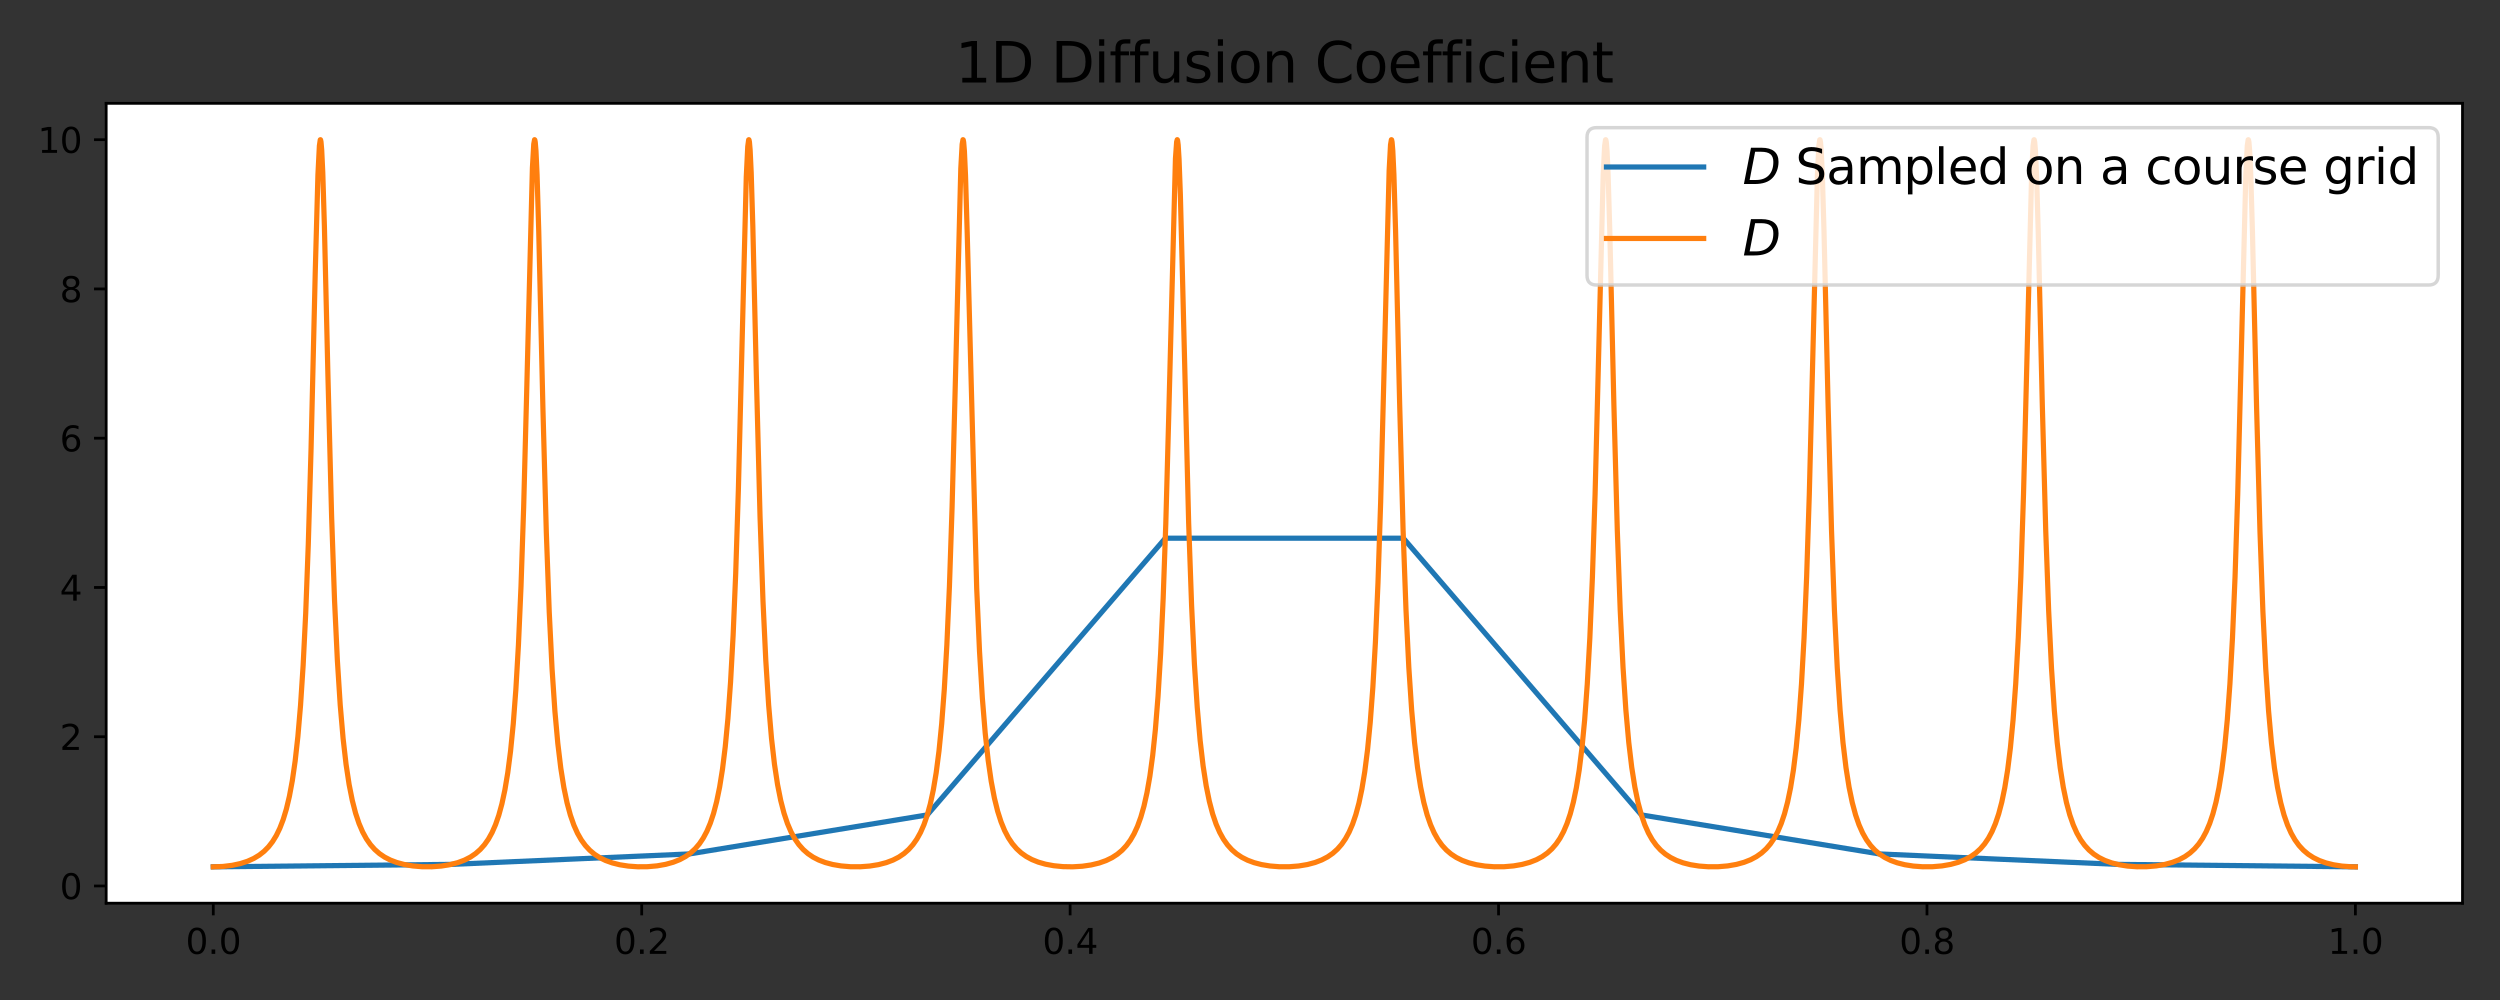 <?xml version="1.0" encoding="utf-8" standalone="no"?>
<!DOCTYPE svg PUBLIC "-//W3C//DTD SVG 1.1//EN"
  "http://www.w3.org/Graphics/SVG/1.1/DTD/svg11.dtd">
<svg xmlns:xlink="http://www.w3.org/1999/xlink" width="720pt" height="288pt" viewBox="0 0 720 288" xmlns="http://www.w3.org/2000/svg" version="1.1">
 <rect x="0" y="0" width="720" height="288" fill="#333333" stroke="none"/>
 <defs>
  <style type="text/css">*{stroke-linejoin: round; stroke-linecap: butt}</style>
 </defs>
 <g id="figure_1">
  <g id="patch_1">
   <path d="M 0 288 
L 720 288 
L 720 0 
L 0 0 
L 0 288 
z
" style="fill: none"/>
  </g>
  <g id="axes_1">
   <g id="patch_2">
    <path d="M 30.58 260.12 
L 709.2 260.12 
L 709.2 29.76 
L 30.58 29.76 
z
" style="fill: #ffffff"/>
   </g>
   <g id="matplotlib.axis_1">
    <g id="xtick_1">
     <g id="line2d_1">
      <defs>
       <path id="m0ba5c7dd6c" d="M 0 0 
L 0 3.5 
" style="stroke: #000000; stroke-width: 0.8"/>
      </defs>
      <g>
       <use xlink:href="#m0ba5c7dd6c" x="61.426" y="260.12" style="stroke: #000000; stroke-width: 0.8"/>
      </g>
     </g>
     <g id="text_1">
      <!-- 0.0 -->
      <g transform="translate(53.475 274.718) scale(0.1 -0.1)">
       <defs>
        <path id="DejaVuSans-30" d="M 2034 4250 
Q 1547 4250 1301 3770 
Q 1056 3291 1056 2328 
Q 1056 1369 1301 889 
Q 1547 409 2034 409 
Q 2525 409 2770 889 
Q 3016 1369 3016 2328 
Q 3016 3291 2770 3770 
Q 2525 4250 2034 4250 
z
M 2034 4750 
Q 2819 4750 3233 4129 
Q 3647 3509 3647 2328 
Q 3647 1150 3233 529 
Q 2819 -91 2034 -91 
Q 1250 -91 836 529 
Q 422 1150 422 2328 
Q 422 3509 836 4129 
Q 1250 4750 2034 4750 
z
" transform="scale(0.016)"/>
        <path id="DejaVuSans-2e" d="M 684 794 
L 1344 794 
L 1344 0 
L 684 0 
L 684 794 
z
" transform="scale(0.016)"/>
       </defs>
       <use xlink:href="#DejaVuSans-30"/>
       <use xlink:href="#DejaVuSans-2e" transform="translate(63.623 0)"/>
       <use xlink:href="#DejaVuSans-30" transform="translate(95.41 0)"/>
      </g>
     </g>
    </g>
    <g id="xtick_2">
     <g id="line2d_2">
      <g>
       <use xlink:href="#m0ba5c7dd6c" x="184.812" y="260.12" style="stroke: #000000; stroke-width: 0.8"/>
      </g>
     </g>
     <g id="text_2">
      <!-- 0.2 -->
      <g transform="translate(176.86 274.718) scale(0.1 -0.1)">
       <defs>
        <path id="DejaVuSans-32" d="M 1228 531 
L 3431 531 
L 3431 0 
L 469 0 
L 469 531 
Q 828 903 1448 1529 
Q 2069 2156 2228 2338 
Q 2531 2678 2651 2914 
Q 2772 3150 2772 3378 
Q 2772 3750 2511 3984 
Q 2250 4219 1831 4219 
Q 1534 4219 1204 4116 
Q 875 4013 500 3803 
L 500 4441 
Q 881 4594 1212 4672 
Q 1544 4750 1819 4750 
Q 2544 4750 2975 4387 
Q 3406 4025 3406 3419 
Q 3406 3131 3298 2873 
Q 3191 2616 2906 2266 
Q 2828 2175 2409 1742 
Q 1991 1309 1228 531 
z
" transform="scale(0.016)"/>
       </defs>
       <use xlink:href="#DejaVuSans-30"/>
       <use xlink:href="#DejaVuSans-2e" transform="translate(63.623 0)"/>
       <use xlink:href="#DejaVuSans-32" transform="translate(95.41 0)"/>
      </g>
     </g>
    </g>
    <g id="xtick_3">
     <g id="line2d_3">
      <g>
       <use xlink:href="#m0ba5c7dd6c" x="308.197" y="260.12" style="stroke: #000000; stroke-width: 0.8"/>
      </g>
     </g>
     <g id="text_3">
      <!-- 0.4 -->
      <g transform="translate(300.246 274.718) scale(0.1 -0.1)">
       <defs>
        <path id="DejaVuSans-34" d="M 2419 4116 
L 825 1625 
L 2419 1625 
L 2419 4116 
z
M 2253 4666 
L 3047 4666 
L 3047 1625 
L 3713 1625 
L 3713 1100 
L 3047 1100 
L 3047 0 
L 2419 0 
L 2419 1100 
L 313 1100 
L 313 1709 
L 2253 4666 
z
" transform="scale(0.016)"/>
       </defs>
       <use xlink:href="#DejaVuSans-30"/>
       <use xlink:href="#DejaVuSans-2e" transform="translate(63.623 0)"/>
       <use xlink:href="#DejaVuSans-34" transform="translate(95.41 0)"/>
      </g>
     </g>
    </g>
    <g id="xtick_4">
     <g id="line2d_4">
      <g>
       <use xlink:href="#m0ba5c7dd6c" x="431.583" y="260.12" style="stroke: #000000; stroke-width: 0.8"/>
      </g>
     </g>
     <g id="text_4">
      <!-- 0.6 -->
      <g transform="translate(423.631 274.718) scale(0.1 -0.1)">
       <defs>
        <path id="DejaVuSans-36" d="M 2113 2584 
Q 1688 2584 1439 2293 
Q 1191 2003 1191 1497 
Q 1191 994 1439 701 
Q 1688 409 2113 409 
Q 2538 409 2786 701 
Q 3034 994 3034 1497 
Q 3034 2003 2786 2293 
Q 2538 2584 2113 2584 
z
M 3366 4563 
L 3366 3988 
Q 3128 4100 2886 4159 
Q 2644 4219 2406 4219 
Q 1781 4219 1451 3797 
Q 1122 3375 1075 2522 
Q 1259 2794 1537 2939 
Q 1816 3084 2150 3084 
Q 2853 3084 3261 2657 
Q 3669 2231 3669 1497 
Q 3669 778 3244 343 
Q 2819 -91 2113 -91 
Q 1303 -91 875 529 
Q 447 1150 447 2328 
Q 447 3434 972 4092 
Q 1497 4750 2381 4750 
Q 2619 4750 2861 4703 
Q 3103 4656 3366 4563 
z
" transform="scale(0.016)"/>
       </defs>
       <use xlink:href="#DejaVuSans-30"/>
       <use xlink:href="#DejaVuSans-2e" transform="translate(63.623 0)"/>
       <use xlink:href="#DejaVuSans-36" transform="translate(95.41 0)"/>
      </g>
     </g>
    </g>
    <g id="xtick_5">
     <g id="line2d_5">
      <g>
       <use xlink:href="#m0ba5c7dd6c" x="554.968" y="260.12" style="stroke: #000000; stroke-width: 0.8"/>
      </g>
     </g>
     <g id="text_5">
      <!-- 0.8 -->
      <g transform="translate(547.017 274.718) scale(0.1 -0.1)">
       <defs>
        <path id="DejaVuSans-38" d="M 2034 2216 
Q 1584 2216 1326 1975 
Q 1069 1734 1069 1313 
Q 1069 891 1326 650 
Q 1584 409 2034 409 
Q 2484 409 2743 651 
Q 3003 894 3003 1313 
Q 3003 1734 2745 1975 
Q 2488 2216 2034 2216 
z
M 1403 2484 
Q 997 2584 770 2862 
Q 544 3141 544 3541 
Q 544 4100 942 4425 
Q 1341 4750 2034 4750 
Q 2731 4750 3128 4425 
Q 3525 4100 3525 3541 
Q 3525 3141 3298 2862 
Q 3072 2584 2669 2484 
Q 3125 2378 3379 2068 
Q 3634 1759 3634 1313 
Q 3634 634 3220 271 
Q 2806 -91 2034 -91 
Q 1263 -91 848 271 
Q 434 634 434 1313 
Q 434 1759 690 2068 
Q 947 2378 1403 2484 
z
M 1172 3481 
Q 1172 3119 1398 2916 
Q 1625 2713 2034 2713 
Q 2441 2713 2670 2916 
Q 2900 3119 2900 3481 
Q 2900 3844 2670 4047 
Q 2441 4250 2034 4250 
Q 1625 4250 1398 4047 
Q 1172 3844 1172 3481 
z
" transform="scale(0.016)"/>
       </defs>
       <use xlink:href="#DejaVuSans-30"/>
       <use xlink:href="#DejaVuSans-2e" transform="translate(63.623 0)"/>
       <use xlink:href="#DejaVuSans-38" transform="translate(95.41 0)"/>
      </g>
     </g>
    </g>
    <g id="xtick_6">
     <g id="line2d_6">
      <g>
       <use xlink:href="#m0ba5c7dd6c" x="678.354" y="260.12" style="stroke: #000000; stroke-width: 0.8"/>
      </g>
     </g>
     <g id="text_6">
      <!-- 1.0 -->
      <g transform="translate(670.402 274.718) scale(0.1 -0.1)">
       <defs>
        <path id="DejaVuSans-31" d="M 794 531 
L 1825 531 
L 1825 4091 
L 703 3866 
L 703 4441 
L 1819 4666 
L 2450 4666 
L 2450 531 
L 3481 531 
L 3481 0 
L 794 0 
L 794 531 
z
" transform="scale(0.016)"/>
       </defs>
       <use xlink:href="#DejaVuSans-31"/>
       <use xlink:href="#DejaVuSans-2e" transform="translate(63.623 0)"/>
       <use xlink:href="#DejaVuSans-30" transform="translate(95.41 0)"/>
      </g>
     </g>
    </g>
   </g>
   <g id="matplotlib.axis_2">
    <g id="ytick_1">
     <g id="line2d_7">
      <defs>
       <path id="mef6a335ad8" d="M 0 0 
L -3.5 0 
" style="stroke: #000000; stroke-width: 0.8"/>
      </defs>
      <g>
       <use xlink:href="#mef6a335ad8" x="30.58" y="255.16" style="stroke: #000000; stroke-width: 0.8"/>
      </g>
     </g>
     <g id="text_7">
      <!-- 0 -->
      <g transform="translate(17.218 258.959) scale(0.1 -0.1)">
       <use xlink:href="#DejaVuSans-30"/>
      </g>
     </g>
    </g>
    <g id="ytick_2">
     <g id="line2d_8">
      <g>
       <use xlink:href="#mef6a335ad8" x="30.58" y="212.174" style="stroke: #000000; stroke-width: 0.8"/>
      </g>
     </g>
     <g id="text_8">
      <!-- 2 -->
      <g transform="translate(17.218 215.973) scale(0.1 -0.1)">
       <use xlink:href="#DejaVuSans-32"/>
      </g>
     </g>
    </g>
    <g id="ytick_3">
     <g id="line2d_9">
      <g>
       <use xlink:href="#mef6a335ad8" x="30.58" y="169.188" style="stroke: #000000; stroke-width: 0.8"/>
      </g>
     </g>
     <g id="text_9">
      <!-- 4 -->
      <g transform="translate(17.218 172.988) scale(0.1 -0.1)">
       <use xlink:href="#DejaVuSans-34"/>
      </g>
     </g>
    </g>
    <g id="ytick_4">
     <g id="line2d_10">
      <g>
       <use xlink:href="#mef6a335ad8" x="30.58" y="126.203" style="stroke: #000000; stroke-width: 0.8"/>
      </g>
     </g>
     <g id="text_10">
      <!-- 6 -->
      <g transform="translate(17.218 130.002) scale(0.1 -0.1)">
       <use xlink:href="#DejaVuSans-36"/>
      </g>
     </g>
    </g>
    <g id="ytick_5">
     <g id="line2d_11">
      <g>
       <use xlink:href="#mef6a335ad8" x="30.58" y="83.217" style="stroke: #000000; stroke-width: 0.8"/>
      </g>
     </g>
     <g id="text_11">
      <!-- 8 -->
      <g transform="translate(17.218 87.016) scale(0.1 -0.1)">
       <use xlink:href="#DejaVuSans-38"/>
      </g>
     </g>
    </g>
    <g id="ytick_6">
     <g id="line2d_12">
      <g>
       <use xlink:href="#mef6a335ad8" x="30.58" y="40.231" style="stroke: #000000; stroke-width: 0.8"/>
      </g>
     </g>
     <g id="text_12">
      <!-- 10 -->
      <g transform="translate(10.855 44.03) scale(0.1 -0.1)">
       <use xlink:href="#DejaVuSans-31"/>
       <use xlink:href="#DejaVuSans-30" transform="translate(63.623 0)"/>
      </g>
     </g>
    </g>
   </g>
   <g id="line2d_13">
    <path d="M 61.426 249.649 
L 129.974 248.94 
L 198.521 245.935 
L 267.069 234.691 
L 335.616 154.999 
L 404.164 154.999 
L 472.711 234.691 
L 541.259 245.935 
L 609.806 248.94 
L 678.354 249.649 
" clip-path="url(#p9fc8d4a022)" style="fill: none; stroke: #1f77b4; stroke-width: 1.5; stroke-linecap: square"/>
   </g>
   <g id="line2d_14">
    <path d="M 61.426 249.649 
L 64.233 249.538 
L 66.874 249.215 
L 69.237 248.706 
L 71.297 248.039 
L 73.093 247.227 
L 74.666 246.275 
L 76.066 245.17 
L 77.337 243.882 
L 78.497 242.387 
L 79.577 240.629 
L 80.594 238.535 
L 81.557 236.031 
L 82.47 233.021 
L 83.346 229.346 
L 84.191 224.805 
L 85.006 219.164 
L 85.789 212.123 
L 86.554 203.151 
L 87.301 191.657 
L 88.041 176.649 
L 88.787 156.773 
L 89.589 129.111 
L 90.792 78.341 
L 91.564 50.375 
L 91.983 41.993 
L 92.236 40.259 
L 92.292 40.238 
L 92.329 40.297 
L 92.446 40.863 
L 92.649 43.194 
L 92.958 49.729 
L 93.427 65.137 
L 94.438 107.982 
L 95.506 148.798 
L 96.351 172.985 
L 97.165 190.235 
L 97.98 202.993 
L 98.813 212.692 
L 99.664 220.12 
L 100.546 225.939 
L 101.459 230.531 
L 102.409 234.206 
L 103.396 237.164 
L 104.433 239.587 
L 105.525 241.585 
L 106.685 243.25 
L 107.925 244.646 
L 109.276 245.833 
L 110.763 246.842 
L 112.422 247.696 
L 114.298 248.408 
L 116.432 248.977 
L 118.851 249.387 
L 121.528 249.614 
L 124.341 249.628 
L 127.099 249.423 
L 129.628 249.015 
L 131.855 248.436 
L 133.793 247.707 
L 135.489 246.834 
L 136.982 245.818 
L 138.321 244.639 
L 139.542 243.264 
L 140.665 241.663 
L 141.714 239.773 
L 142.707 237.514 
L 143.645 234.815 
L 144.546 231.524 
L 145.41 227.493 
L 146.236 222.541 
L 147.038 216.334 
L 147.816 208.504 
L 148.568 198.584 
L 149.309 185.767 
L 150.049 168.9 
L 150.814 146.081 
L 151.678 113.15 
L 153.331 48.43 
L 153.72 41.503 
L 153.954 40.234 
L 154.028 40.314 
L 154.151 40.961 
L 154.361 43.497 
L 154.676 50.409 
L 155.157 66.584 
L 156.36 117.584 
L 157.341 153.384 
L 158.18 176.248 
L 158.994 192.646 
L 159.815 204.862 
L 160.648 214.088 
L 161.505 221.217 
L 162.394 226.807 
L 163.313 231.223 
L 164.269 234.761 
L 165.269 237.628 
L 166.311 239.962 
L 167.409 241.889 
L 168.582 243.504 
L 169.84 244.863 
L 171.21 246.016 
L 172.721 246.996 
L 174.412 247.825 
L 176.33 248.514 
L 178.514 249.058 
L 180.982 249.44 
L 183.69 249.632 
L 186.51 249.609 
L 189.236 249.367 
L 191.717 248.929 
L 193.894 248.323 
L 195.788 247.569 
L 197.448 246.672 
L 198.916 245.627 
L 200.236 244.412 
L 201.439 243 
L 202.55 241.349 
L 203.586 239.403 
L 204.567 237.078 
L 205.499 234.283 
L 206.393 230.872 
L 207.251 226.692 
L 208.078 221.509 
L 208.873 215.05 
L 209.645 206.899 
L 210.397 196.479 
L 211.138 182.998 
L 211.878 165.264 
L 212.649 141.157 
L 213.562 104.995 
L 214.926 51.022 
L 215.351 42.208 
L 215.61 40.279 
L 215.672 40.235 
L 215.715 40.3 
L 215.832 40.872 
L 216.036 43.213 
L 216.345 49.761 
L 216.813 65.184 
L 217.831 108.297 
L 218.892 148.838 
L 219.738 173.015 
L 220.552 190.257 
L 221.366 203.01 
L 222.199 212.704 
L 223.051 220.129 
L 223.933 225.946 
L 224.846 230.537 
L 225.796 234.21 
L 226.783 237.168 
L 227.819 239.589 
L 228.911 241.587 
L 230.071 243.252 
L 231.311 244.648 
L 232.662 245.834 
L 234.149 246.843 
L 235.809 247.697 
L 237.684 248.409 
L 239.819 248.977 
L 242.237 249.388 
L 244.915 249.614 
L 247.728 249.628 
L 250.486 249.422 
L 253.015 249.015 
L 255.242 248.435 
L 257.179 247.706 
L 258.876 246.833 
L 260.369 245.817 
L 261.708 244.638 
L 262.929 243.263 
L 264.052 241.661 
L 265.101 239.771 
L 266.094 237.511 
L 267.032 234.811 
L 267.932 231.519 
L 268.796 227.487 
L 269.623 222.533 
L 270.425 216.323 
L 271.202 208.49 
L 271.955 198.566 
L 272.695 185.743 
L 273.436 168.868 
L 274.201 146.039 
L 275.07 112.839 
L 276.711 48.553 
L 277.1 41.555 
L 277.335 40.237 
L 277.39 40.263 
L 277.415 40.317 
L 277.538 40.971 
L 277.748 43.517 
L 278.069 50.612 
L 278.556 67.112 
L 281.289 169.46 
L 282.103 187.627 
L 282.918 201.061 
L 283.744 211.188 
L 284.596 218.988 
L 285.472 225.044 
L 286.379 229.818 
L 287.323 233.634 
L 288.304 236.703 
L 289.328 239.201 
L 290.407 241.262 
L 291.555 242.981 
L 292.783 244.422 
L 294.109 245.639 
L 295.565 246.674 
L 297.187 247.553 
L 299.02 248.291 
L 301.105 248.886 
L 303.474 249.327 
L 306.108 249.588 
L 308.909 249.642 
L 311.692 249.476 
L 314.27 249.102 
L 316.553 248.552 
L 318.54 247.849 
L 320.273 247.004 
L 321.803 246.013 
L 323.167 244.866 
L 324.407 243.53 
L 325.548 241.97 
L 326.609 240.136 
L 327.608 237.957 
L 328.559 235.337 
L 329.465 232.163 
L 330.335 228.279 
L 331.168 223.511 
L 331.976 217.538 
L 332.754 210.074 
L 333.513 200.551 
L 334.253 188.353 
L 334.993 172.3 
L 335.746 150.909 
L 336.579 120.459 
L 338.528 45.713 
L 338.874 40.841 
L 339.046 40.231 
L 339.065 40.241 
L 339.151 40.476 
L 339.312 41.742 
L 339.565 45.829 
L 339.941 56.021 
L 340.558 79.78 
L 342.335 150.69 
L 343.18 174.393 
L 343.994 191.275 
L 344.809 203.765 
L 345.641 213.268 
L 346.499 220.6 
L 347.381 226.304 
L 348.294 230.811 
L 349.244 234.422 
L 350.238 237.348 
L 351.274 239.731 
L 352.366 241.698 
L 353.526 243.339 
L 354.772 244.722 
L 356.129 245.897 
L 357.622 246.894 
L 359.294 247.741 
L 361.182 248.445 
L 363.335 249.005 
L 365.772 249.406 
L 368.462 249.621 
L 371.281 249.622 
L 374.027 249.404 
L 376.537 248.986 
L 378.746 248.397 
L 380.671 247.659 
L 382.349 246.781 
L 383.836 245.753 
L 385.168 244.562 
L 386.384 243.175 
L 387.5 241.559 
L 388.549 239.643 
L 389.536 237.364 
L 390.474 234.626 
L 391.369 231.309 
L 392.226 227.251 
L 393.053 222.229 
L 393.855 215.929 
L 394.626 208.047 
L 395.379 197.985 
L 396.119 184.98 
L 396.859 167.866 
L 397.624 144.738 
L 398.5 110.969 
L 400.073 49.148 
L 400.474 41.674 
L 400.715 40.241 
L 400.764 40.248 
L 400.795 40.304 
L 400.919 40.932 
L 401.128 43.437 
L 401.443 50.308 
L 401.924 66.441 
L 403.096 116.158 
L 404.09 152.684 
L 404.929 175.727 
L 405.743 192.262 
L 406.557 204.498 
L 407.39 213.815 
L 408.248 221.012 
L 409.136 226.651 
L 410.055 231.104 
L 411.012 234.668 
L 412.005 237.54 
L 413.048 239.894 
L 414.146 241.836 
L 415.312 243.455 
L 416.564 244.818 
L 417.928 245.976 
L 419.433 246.962 
L 421.117 247.797 
L 423.023 248.491 
L 425.195 249.04 
L 427.65 249.428 
L 430.353 249.628 
L 433.172 249.614 
L 435.905 249.381 
L 438.397 248.949 
L 440.587 248.349 
L 442.494 247.599 
L 444.16 246.709 
L 445.634 245.669 
L 446.954 244.467 
L 448.157 243.07 
L 449.274 241.427 
L 450.317 239.488 
L 451.297 237.186 
L 452.235 234.399 
L 453.13 231.02 
L 453.987 226.881 
L 454.814 221.753 
L 455.61 215.367 
L 456.381 207.313 
L 457.134 197.023 
L 457.874 183.713 
L 458.614 166.203 
L 459.385 142.37 
L 460.286 107.006 
L 461.717 50.442 
L 462.137 42.023 
L 462.39 40.263 
L 462.445 40.237 
L 462.489 40.306 
L 462.612 40.937 
L 462.822 43.447 
L 463.136 50.325 
L 463.618 66.465 
L 464.796 116.439 
L 465.783 152.703 
L 466.622 175.742 
L 467.436 192.272 
L 468.251 204.506 
L 469.084 213.821 
L 469.941 221.016 
L 470.83 226.654 
L 471.749 231.106 
L 472.705 234.67 
L 473.698 237.542 
L 474.741 239.895 
L 475.839 241.837 
L 477.005 243.455 
L 478.257 244.819 
L 479.621 245.977 
L 481.126 246.962 
L 482.81 247.797 
L 484.717 248.491 
L 486.888 249.04 
L 489.344 249.428 
L 492.046 249.628 
L 494.865 249.614 
L 497.598 249.381 
L 500.091 248.949 
L 502.281 248.348 
L 504.187 247.599 
L 505.853 246.708 
L 507.327 245.669 
L 508.648 244.466 
L 509.851 243.069 
L 510.967 241.426 
L 512.01 239.487 
L 512.991 237.184 
L 513.929 234.397 
L 514.823 231.017 
L 515.681 226.878 
L 516.507 221.749 
L 517.303 215.361 
L 518.074 207.306 
L 518.827 197.013 
L 519.567 183.7 
L 520.308 166.186 
L 521.079 142.349 
L 521.98 106.98 
L 523.411 50.426 
L 523.83 42.015 
L 524.083 40.262 
L 524.139 40.237 
L 524.182 40.308 
L 524.305 40.942 
L 524.515 43.457 
L 524.83 50.342 
L 525.311 66.489 
L 526.495 116.719 
L 527.483 152.918 
L 528.322 175.901 
L 529.136 192.39 
L 529.95 204.593 
L 530.783 213.886 
L 531.641 221.065 
L 532.529 226.692 
L 533.448 231.135 
L 534.405 234.693 
L 535.398 237.559 
L 536.44 239.908 
L 537.539 241.847 
L 538.705 243.464 
L 539.957 244.825 
L 541.32 245.982 
L 542.826 246.966 
L 544.51 247.8 
L 546.416 248.493 
L 548.588 249.042 
L 551.043 249.429 
L 553.745 249.628 
L 556.565 249.613 
L 559.298 249.38 
L 561.79 248.947 
L 563.98 248.346 
L 565.887 247.596 
L 567.552 246.704 
L 569.027 245.663 
L 570.347 244.459 
L 571.55 243.06 
L 572.661 241.425 
L 573.703 239.486 
L 574.684 237.182 
L 575.622 234.395 
L 576.516 231.015 
L 577.374 226.875 
L 578.201 221.744 
L 578.997 215.355 
L 579.768 207.299 
L 580.52 197.003 
L 581.261 183.688 
L 582.001 166.169 
L 582.772 142.327 
L 583.673 106.953 
L 585.104 50.409 
L 585.524 42.008 
L 585.777 40.261 
L 585.832 40.237 
L 585.875 40.309 
L 585.999 40.947 
L 586.208 43.467 
L 586.523 50.358 
L 587.004 66.512 
L 588.189 116.745 
L 589.176 152.937 
L 590.015 175.916 
L 590.829 192.401 
L 591.644 204.601 
L 592.477 213.892 
L 593.334 221.07 
L 594.222 226.695 
L 595.142 231.138 
L 596.098 234.695 
L 597.091 237.561 
L 598.134 239.909 
L 599.232 241.848 
L 600.398 243.464 
L 601.65 244.826 
L 603.014 245.982 
L 604.519 246.967 
L 606.203 247.801 
L 608.11 248.493 
L 610.281 249.042 
L 612.737 249.429 
L 615.439 249.628 
L 618.258 249.613 
L 620.991 249.38 
L 623.484 248.947 
L 625.674 248.346 
L 627.58 247.596 
L 629.246 246.704 
L 630.72 245.663 
L 632.04 244.459 
L 633.243 243.059 
L 634.354 241.424 
L 635.397 239.484 
L 636.377 237.181 
L 637.315 234.393 
L 638.21 231.012 
L 639.067 226.871 
L 639.894 221.74 
L 640.69 215.35 
L 641.461 207.291 
L 642.214 196.994 
L 642.954 183.675 
L 643.694 166.153 
L 644.465 142.305 
L 645.366 106.927 
L 646.797 50.392 
L 647.217 42.001 
L 647.47 40.26 
L 647.525 40.238 
L 647.569 40.311 
L 647.692 40.952 
L 647.902 43.477 
L 648.216 50.375 
L 648.698 66.536 
L 649.888 117.025 
L 650.875 153.151 
L 651.714 176.075 
L 652.529 192.518 
L 653.349 204.768 
L 654.182 214.017 
L 655.04 221.164 
L 655.928 226.766 
L 656.847 231.192 
L 657.804 234.737 
L 658.803 237.609 
L 659.846 239.947 
L 660.944 241.878 
L 662.116 243.495 
L 663.374 244.856 
L 664.744 246.01 
L 666.256 246.992 
L 667.946 247.822 
L 669.858 248.51 
L 672.036 249.054 
L 674.498 249.437 
L 677.206 249.631 
L 678.354 249.649 
L 678.354 249.649 
" clip-path="url(#p9fc8d4a022)" style="fill: none; stroke: #ff7f0e; stroke-width: 1.5; stroke-linecap: square"/>
   </g>
   <g id="patch_3">
    <path d="M 30.58 260.12 
L 30.58 29.76 
" style="fill: none; stroke: #000000; stroke-width: 0.8; stroke-linejoin: miter; stroke-linecap: square"/>
   </g>
   <g id="patch_4">
    <path d="M 709.2 260.12 
L 709.2 29.76 
" style="fill: none; stroke: #000000; stroke-width: 0.8; stroke-linejoin: miter; stroke-linecap: square"/>
   </g>
   <g id="patch_5">
    <path d="M 30.58 260.12 
L 709.2 260.12 
" style="fill: none; stroke: #000000; stroke-width: 0.8; stroke-linejoin: miter; stroke-linecap: square"/>
   </g>
   <g id="patch_6">
    <path d="M 30.58 29.76 
L 709.2 29.76 
" style="fill: none; stroke: #000000; stroke-width: 0.8; stroke-linejoin: miter; stroke-linecap: square"/>
   </g>
   <g id="text_13">
    <!-- 1D Diffusion Coefficient -->
    <g transform="translate(275.106 23.76) scale(0.16 -0.16)">
     <defs>
      <path id="DejaVuSans-44" d="M 1259 4147 
L 1259 519 
L 2022 519 
Q 2988 519 3436 956 
Q 3884 1394 3884 2338 
Q 3884 3275 3436 3711 
Q 2988 4147 2022 4147 
L 1259 4147 
z
M 628 4666 
L 1925 4666 
Q 3281 4666 3915 4102 
Q 4550 3538 4550 2338 
Q 4550 1131 3912 565 
Q 3275 0 1925 0 
L 628 0 
L 628 4666 
z
" transform="scale(0.016)"/>
      <path id="DejaVuSans-20" transform="scale(0.016)"/>
      <path id="DejaVuSans-69" d="M 603 3500 
L 1178 3500 
L 1178 0 
L 603 0 
L 603 3500 
z
M 603 4863 
L 1178 4863 
L 1178 4134 
L 603 4134 
L 603 4863 
z
" transform="scale(0.016)"/>
      <path id="DejaVuSans-66" d="M 2375 4863 
L 2375 4384 
L 1825 4384 
Q 1516 4384 1395 4259 
Q 1275 4134 1275 3809 
L 1275 3500 
L 2222 3500 
L 2222 3053 
L 1275 3053 
L 1275 0 
L 697 0 
L 697 3053 
L 147 3053 
L 147 3500 
L 697 3500 
L 697 3744 
Q 697 4328 969 4595 
Q 1241 4863 1831 4863 
L 2375 4863 
z
" transform="scale(0.016)"/>
      <path id="DejaVuSans-75" d="M 544 1381 
L 544 3500 
L 1119 3500 
L 1119 1403 
Q 1119 906 1312 657 
Q 1506 409 1894 409 
Q 2359 409 2629 706 
Q 2900 1003 2900 1516 
L 2900 3500 
L 3475 3500 
L 3475 0 
L 2900 0 
L 2900 538 
Q 2691 219 2414 64 
Q 2138 -91 1772 -91 
Q 1169 -91 856 284 
Q 544 659 544 1381 
z
M 1991 3584 
L 1991 3584 
z
" transform="scale(0.016)"/>
      <path id="DejaVuSans-73" d="M 2834 3397 
L 2834 2853 
Q 2591 2978 2328 3040 
Q 2066 3103 1784 3103 
Q 1356 3103 1142 2972 
Q 928 2841 928 2578 
Q 928 2378 1081 2264 
Q 1234 2150 1697 2047 
L 1894 2003 
Q 2506 1872 2764 1633 
Q 3022 1394 3022 966 
Q 3022 478 2636 193 
Q 2250 -91 1575 -91 
Q 1294 -91 989 -36 
Q 684 19 347 128 
L 347 722 
Q 666 556 975 473 
Q 1284 391 1588 391 
Q 1994 391 2212 530 
Q 2431 669 2431 922 
Q 2431 1156 2273 1281 
Q 2116 1406 1581 1522 
L 1381 1569 
Q 847 1681 609 1914 
Q 372 2147 372 2553 
Q 372 3047 722 3315 
Q 1072 3584 1716 3584 
Q 2034 3584 2315 3537 
Q 2597 3491 2834 3397 
z
" transform="scale(0.016)"/>
      <path id="DejaVuSans-6f" d="M 1959 3097 
Q 1497 3097 1228 2736 
Q 959 2375 959 1747 
Q 959 1119 1226 758 
Q 1494 397 1959 397 
Q 2419 397 2687 759 
Q 2956 1122 2956 1747 
Q 2956 2369 2687 2733 
Q 2419 3097 1959 3097 
z
M 1959 3584 
Q 2709 3584 3137 3096 
Q 3566 2609 3566 1747 
Q 3566 888 3137 398 
Q 2709 -91 1959 -91 
Q 1206 -91 779 398 
Q 353 888 353 1747 
Q 353 2609 779 3096 
Q 1206 3584 1959 3584 
z
" transform="scale(0.016)"/>
      <path id="DejaVuSans-6e" d="M 3513 2113 
L 3513 0 
L 2938 0 
L 2938 2094 
Q 2938 2591 2744 2837 
Q 2550 3084 2163 3084 
Q 1697 3084 1428 2787 
Q 1159 2491 1159 1978 
L 1159 0 
L 581 0 
L 581 3500 
L 1159 3500 
L 1159 2956 
Q 1366 3272 1645 3428 
Q 1925 3584 2291 3584 
Q 2894 3584 3203 3211 
Q 3513 2838 3513 2113 
z
" transform="scale(0.016)"/>
      <path id="DejaVuSans-43" d="M 4122 4306 
L 4122 3641 
Q 3803 3938 3442 4084 
Q 3081 4231 2675 4231 
Q 1875 4231 1450 3742 
Q 1025 3253 1025 2328 
Q 1025 1406 1450 917 
Q 1875 428 2675 428 
Q 3081 428 3442 575 
Q 3803 722 4122 1019 
L 4122 359 
Q 3791 134 3420 21 
Q 3050 -91 2638 -91 
Q 1578 -91 968 557 
Q 359 1206 359 2328 
Q 359 3453 968 4101 
Q 1578 4750 2638 4750 
Q 3056 4750 3426 4639 
Q 3797 4528 4122 4306 
z
" transform="scale(0.016)"/>
      <path id="DejaVuSans-65" d="M 3597 1894 
L 3597 1613 
L 953 1613 
Q 991 1019 1311 708 
Q 1631 397 2203 397 
Q 2534 397 2845 478 
Q 3156 559 3463 722 
L 3463 178 
Q 3153 47 2828 -22 
Q 2503 -91 2169 -91 
Q 1331 -91 842 396 
Q 353 884 353 1716 
Q 353 2575 817 3079 
Q 1281 3584 2069 3584 
Q 2775 3584 3186 3129 
Q 3597 2675 3597 1894 
z
M 3022 2063 
Q 3016 2534 2758 2815 
Q 2500 3097 2075 3097 
Q 1594 3097 1305 2825 
Q 1016 2553 972 2059 
L 3022 2063 
z
" transform="scale(0.016)"/>
      <path id="DejaVuSans-63" d="M 3122 3366 
L 3122 2828 
Q 2878 2963 2633 3030 
Q 2388 3097 2138 3097 
Q 1578 3097 1268 2742 
Q 959 2388 959 1747 
Q 959 1106 1268 751 
Q 1578 397 2138 397 
Q 2388 397 2633 464 
Q 2878 531 3122 666 
L 3122 134 
Q 2881 22 2623 -34 
Q 2366 -91 2075 -91 
Q 1284 -91 818 406 
Q 353 903 353 1747 
Q 353 2603 823 3093 
Q 1294 3584 2113 3584 
Q 2378 3584 2631 3529 
Q 2884 3475 3122 3366 
z
" transform="scale(0.016)"/>
      <path id="DejaVuSans-74" d="M 1172 4494 
L 1172 3500 
L 2356 3500 
L 2356 3053 
L 1172 3053 
L 1172 1153 
Q 1172 725 1289 603 
Q 1406 481 1766 481 
L 2356 481 
L 2356 0 
L 1766 0 
Q 1100 0 847 248 
Q 594 497 594 1153 
L 594 3053 
L 172 3053 
L 172 3500 
L 594 3500 
L 594 4494 
L 1172 4494 
z
" transform="scale(0.016)"/>
     </defs>
     <use xlink:href="#DejaVuSans-31"/>
     <use xlink:href="#DejaVuSans-44" transform="translate(63.623 0)"/>
     <use xlink:href="#DejaVuSans-20" transform="translate(140.625 0)"/>
     <use xlink:href="#DejaVuSans-44" transform="translate(172.412 0)"/>
     <use xlink:href="#DejaVuSans-69" transform="translate(249.414 0)"/>
     <use xlink:href="#DejaVuSans-66" transform="translate(277.197 0)"/>
     <use xlink:href="#DejaVuSans-66" transform="translate(312.402 0)"/>
     <use xlink:href="#DejaVuSans-75" transform="translate(347.607 0)"/>
     <use xlink:href="#DejaVuSans-73" transform="translate(410.986 0)"/>
     <use xlink:href="#DejaVuSans-69" transform="translate(463.086 0)"/>
     <use xlink:href="#DejaVuSans-6f" transform="translate(490.869 0)"/>
     <use xlink:href="#DejaVuSans-6e" transform="translate(552.051 0)"/>
     <use xlink:href="#DejaVuSans-20" transform="translate(615.43 0)"/>
     <use xlink:href="#DejaVuSans-43" transform="translate(647.217 0)"/>
     <use xlink:href="#DejaVuSans-6f" transform="translate(717.041 0)"/>
     <use xlink:href="#DejaVuSans-65" transform="translate(778.223 0)"/>
     <use xlink:href="#DejaVuSans-66" transform="translate(839.746 0)"/>
     <use xlink:href="#DejaVuSans-66" transform="translate(874.951 0)"/>
     <use xlink:href="#DejaVuSans-69" transform="translate(910.156 0)"/>
     <use xlink:href="#DejaVuSans-63" transform="translate(937.939 0)"/>
     <use xlink:href="#DejaVuSans-69" transform="translate(992.92 0)"/>
     <use xlink:href="#DejaVuSans-65" transform="translate(1020.703 0)"/>
     <use xlink:href="#DejaVuSans-6e" transform="translate(1082.227 0)"/>
     <use xlink:href="#DejaVuSans-74" transform="translate(1145.605 0)"/>
    </g>
   </g>
   <g id="legend_1">
    <g id="patch_7">
     <path d="M 459.86 82.089 
L 699.4 82.089 
Q 702.2 82.089 702.2 79.289 
L 702.2 39.56 
Q 702.2 36.76 699.4 36.76 
L 459.86 36.76 
Q 457.06 36.76 457.06 39.56 
L 457.06 79.289 
Q 457.06 82.089 459.86 82.089 
z
" style="fill: #ffffff; opacity: 0.8; stroke: #cccccc; stroke-linejoin: miter"/>
    </g>
    <g id="line2d_15">
     <path d="M 462.66 48.1 
L 476.66 48.1 
L 490.66 48.1 
" style="fill: none; stroke: #1f77b4; stroke-width: 1.5; stroke-linecap: square"/>
    </g>
    <g id="text_14">
     <!-- $D$ Sampled on a course grid -->
     <g transform="translate(501.86 53) scale(0.14 -0.14)">
      <defs>
       <path id="DejaVuSans-Oblique-44" d="M 1081 4666 
L 2438 4666 
Q 3519 4666 4070 4208 
Q 4622 3750 4622 2847 
Q 4622 2250 4412 1698 
Q 4203 1147 3834 769 
Q 3463 381 2891 190 
Q 2319 0 1538 0 
L 172 0 
L 1081 4666 
z
M 1613 4147 
L 909 519 
L 1734 519 
Q 2794 519 3375 1128 
Q 3956 1738 3956 2847 
Q 3956 3519 3581 3833 
Q 3206 4147 2406 4147 
L 1613 4147 
z
" transform="scale(0.016)"/>
       <path id="DejaVuSans-53" d="M 3425 4513 
L 3425 3897 
Q 3066 4069 2747 4153 
Q 2428 4238 2131 4238 
Q 1616 4238 1336 4038 
Q 1056 3838 1056 3469 
Q 1056 3159 1242 3001 
Q 1428 2844 1947 2747 
L 2328 2669 
Q 3034 2534 3370 2195 
Q 3706 1856 3706 1288 
Q 3706 609 3251 259 
Q 2797 -91 1919 -91 
Q 1588 -91 1214 -16 
Q 841 59 441 206 
L 441 856 
Q 825 641 1194 531 
Q 1563 422 1919 422 
Q 2459 422 2753 634 
Q 3047 847 3047 1241 
Q 3047 1584 2836 1778 
Q 2625 1972 2144 2069 
L 1759 2144 
Q 1053 2284 737 2584 
Q 422 2884 422 3419 
Q 422 4038 858 4394 
Q 1294 4750 2059 4750 
Q 2388 4750 2728 4690 
Q 3069 4631 3425 4513 
z
" transform="scale(0.016)"/>
       <path id="DejaVuSans-61" d="M 2194 1759 
Q 1497 1759 1228 1600 
Q 959 1441 959 1056 
Q 959 750 1161 570 
Q 1363 391 1709 391 
Q 2188 391 2477 730 
Q 2766 1069 2766 1631 
L 2766 1759 
L 2194 1759 
z
M 3341 1997 
L 3341 0 
L 2766 0 
L 2766 531 
Q 2569 213 2275 61 
Q 1981 -91 1556 -91 
Q 1019 -91 701 211 
Q 384 513 384 1019 
Q 384 1609 779 1909 
Q 1175 2209 1959 2209 
L 2766 2209 
L 2766 2266 
Q 2766 2663 2505 2880 
Q 2244 3097 1772 3097 
Q 1472 3097 1187 3025 
Q 903 2953 641 2809 
L 641 3341 
Q 956 3463 1253 3523 
Q 1550 3584 1831 3584 
Q 2591 3584 2966 3190 
Q 3341 2797 3341 1997 
z
" transform="scale(0.016)"/>
       <path id="DejaVuSans-6d" d="M 3328 2828 
Q 3544 3216 3844 3400 
Q 4144 3584 4550 3584 
Q 5097 3584 5394 3201 
Q 5691 2819 5691 2113 
L 5691 0 
L 5113 0 
L 5113 2094 
Q 5113 2597 4934 2840 
Q 4756 3084 4391 3084 
Q 3944 3084 3684 2787 
Q 3425 2491 3425 1978 
L 3425 0 
L 2847 0 
L 2847 2094 
Q 2847 2600 2669 2842 
Q 2491 3084 2119 3084 
Q 1678 3084 1418 2786 
Q 1159 2488 1159 1978 
L 1159 0 
L 581 0 
L 581 3500 
L 1159 3500 
L 1159 2956 
Q 1356 3278 1631 3431 
Q 1906 3584 2284 3584 
Q 2666 3584 2933 3390 
Q 3200 3197 3328 2828 
z
" transform="scale(0.016)"/>
       <path id="DejaVuSans-70" d="M 1159 525 
L 1159 -1331 
L 581 -1331 
L 581 3500 
L 1159 3500 
L 1159 2969 
Q 1341 3281 1617 3432 
Q 1894 3584 2278 3584 
Q 2916 3584 3314 3078 
Q 3713 2572 3713 1747 
Q 3713 922 3314 415 
Q 2916 -91 2278 -91 
Q 1894 -91 1617 61 
Q 1341 213 1159 525 
z
M 3116 1747 
Q 3116 2381 2855 2742 
Q 2594 3103 2138 3103 
Q 1681 3103 1420 2742 
Q 1159 2381 1159 1747 
Q 1159 1113 1420 752 
Q 1681 391 2138 391 
Q 2594 391 2855 752 
Q 3116 1113 3116 1747 
z
" transform="scale(0.016)"/>
       <path id="DejaVuSans-6c" d="M 603 4863 
L 1178 4863 
L 1178 0 
L 603 0 
L 603 4863 
z
" transform="scale(0.016)"/>
       <path id="DejaVuSans-64" d="M 2906 2969 
L 2906 4863 
L 3481 4863 
L 3481 0 
L 2906 0 
L 2906 525 
Q 2725 213 2448 61 
Q 2172 -91 1784 -91 
Q 1150 -91 751 415 
Q 353 922 353 1747 
Q 353 2572 751 3078 
Q 1150 3584 1784 3584 
Q 2172 3584 2448 3432 
Q 2725 3281 2906 2969 
z
M 947 1747 
Q 947 1113 1208 752 
Q 1469 391 1925 391 
Q 2381 391 2643 752 
Q 2906 1113 2906 1747 
Q 2906 2381 2643 2742 
Q 2381 3103 1925 3103 
Q 1469 3103 1208 2742 
Q 947 2381 947 1747 
z
" transform="scale(0.016)"/>
       <path id="DejaVuSans-72" d="M 2631 2963 
Q 2534 3019 2420 3045 
Q 2306 3072 2169 3072 
Q 1681 3072 1420 2755 
Q 1159 2438 1159 1844 
L 1159 0 
L 581 0 
L 581 3500 
L 1159 3500 
L 1159 2956 
Q 1341 3275 1631 3429 
Q 1922 3584 2338 3584 
Q 2397 3584 2469 3576 
Q 2541 3569 2628 3553 
L 2631 2963 
z
" transform="scale(0.016)"/>
       <path id="DejaVuSans-67" d="M 2906 1791 
Q 2906 2416 2648 2759 
Q 2391 3103 1925 3103 
Q 1463 3103 1205 2759 
Q 947 2416 947 1791 
Q 947 1169 1205 825 
Q 1463 481 1925 481 
Q 2391 481 2648 825 
Q 2906 1169 2906 1791 
z
M 3481 434 
Q 3481 -459 3084 -895 
Q 2688 -1331 1869 -1331 
Q 1566 -1331 1297 -1286 
Q 1028 -1241 775 -1147 
L 775 -588 
Q 1028 -725 1275 -790 
Q 1522 -856 1778 -856 
Q 2344 -856 2625 -561 
Q 2906 -266 2906 331 
L 2906 616 
Q 2728 306 2450 153 
Q 2172 0 1784 0 
Q 1141 0 747 490 
Q 353 981 353 1791 
Q 353 2603 747 3093 
Q 1141 3584 1784 3584 
Q 2172 3584 2450 3431 
Q 2728 3278 2906 2969 
L 2906 3500 
L 3481 3500 
L 3481 434 
z
" transform="scale(0.016)"/>
      </defs>
      <use xlink:href="#DejaVuSans-Oblique-44" transform="translate(0 0.016)"/>
      <use xlink:href="#DejaVuSans-20" transform="translate(77.002 0.016)"/>
      <use xlink:href="#DejaVuSans-53" transform="translate(108.789 0.016)"/>
      <use xlink:href="#DejaVuSans-61" transform="translate(172.266 0.016)"/>
      <use xlink:href="#DejaVuSans-6d" transform="translate(233.545 0.016)"/>
      <use xlink:href="#DejaVuSans-70" transform="translate(330.957 0.016)"/>
      <use xlink:href="#DejaVuSans-6c" transform="translate(394.434 0.016)"/>
      <use xlink:href="#DejaVuSans-65" transform="translate(422.217 0.016)"/>
      <use xlink:href="#DejaVuSans-64" transform="translate(483.74 0.016)"/>
      <use xlink:href="#DejaVuSans-20" transform="translate(547.217 0.016)"/>
      <use xlink:href="#DejaVuSans-6f" transform="translate(579.004 0.016)"/>
      <use xlink:href="#DejaVuSans-6e" transform="translate(640.186 0.016)"/>
      <use xlink:href="#DejaVuSans-20" transform="translate(703.564 0.016)"/>
      <use xlink:href="#DejaVuSans-61" transform="translate(735.352 0.016)"/>
      <use xlink:href="#DejaVuSans-20" transform="translate(796.631 0.016)"/>
      <use xlink:href="#DejaVuSans-63" transform="translate(828.418 0.016)"/>
      <use xlink:href="#DejaVuSans-6f" transform="translate(883.398 0.016)"/>
      <use xlink:href="#DejaVuSans-75" transform="translate(944.58 0.016)"/>
      <use xlink:href="#DejaVuSans-72" transform="translate(1007.959 0.016)"/>
      <use xlink:href="#DejaVuSans-73" transform="translate(1049.072 0.016)"/>
      <use xlink:href="#DejaVuSans-65" transform="translate(1101.172 0.016)"/>
      <use xlink:href="#DejaVuSans-20" transform="translate(1162.695 0.016)"/>
      <use xlink:href="#DejaVuSans-67" transform="translate(1194.482 0.016)"/>
      <use xlink:href="#DejaVuSans-72" transform="translate(1257.959 0.016)"/>
      <use xlink:href="#DejaVuSans-69" transform="translate(1299.072 0.016)"/>
      <use xlink:href="#DejaVuSans-64" transform="translate(1326.855 0.016)"/>
     </g>
    </g>
    <g id="line2d_16">
     <path d="M 462.66 68.678 
L 476.66 68.678 
L 490.66 68.678 
" style="fill: none; stroke: #ff7f0e; stroke-width: 1.5; stroke-linecap: square"/>
    </g>
    <g id="text_15">
     <!-- $D$ -->
     <g transform="translate(501.86 73.578) scale(0.14 -0.14)">
      <use xlink:href="#DejaVuSans-Oblique-44" transform="translate(0 0.094)"/>
     </g>
    </g>
   </g>
  </g>
 </g>
 <defs>
  <clipPath id="p9fc8d4a022">
   <rect x="30.58" y="29.76" width="678.62" height="230.36"/>
  </clipPath>
 </defs>
</svg>
